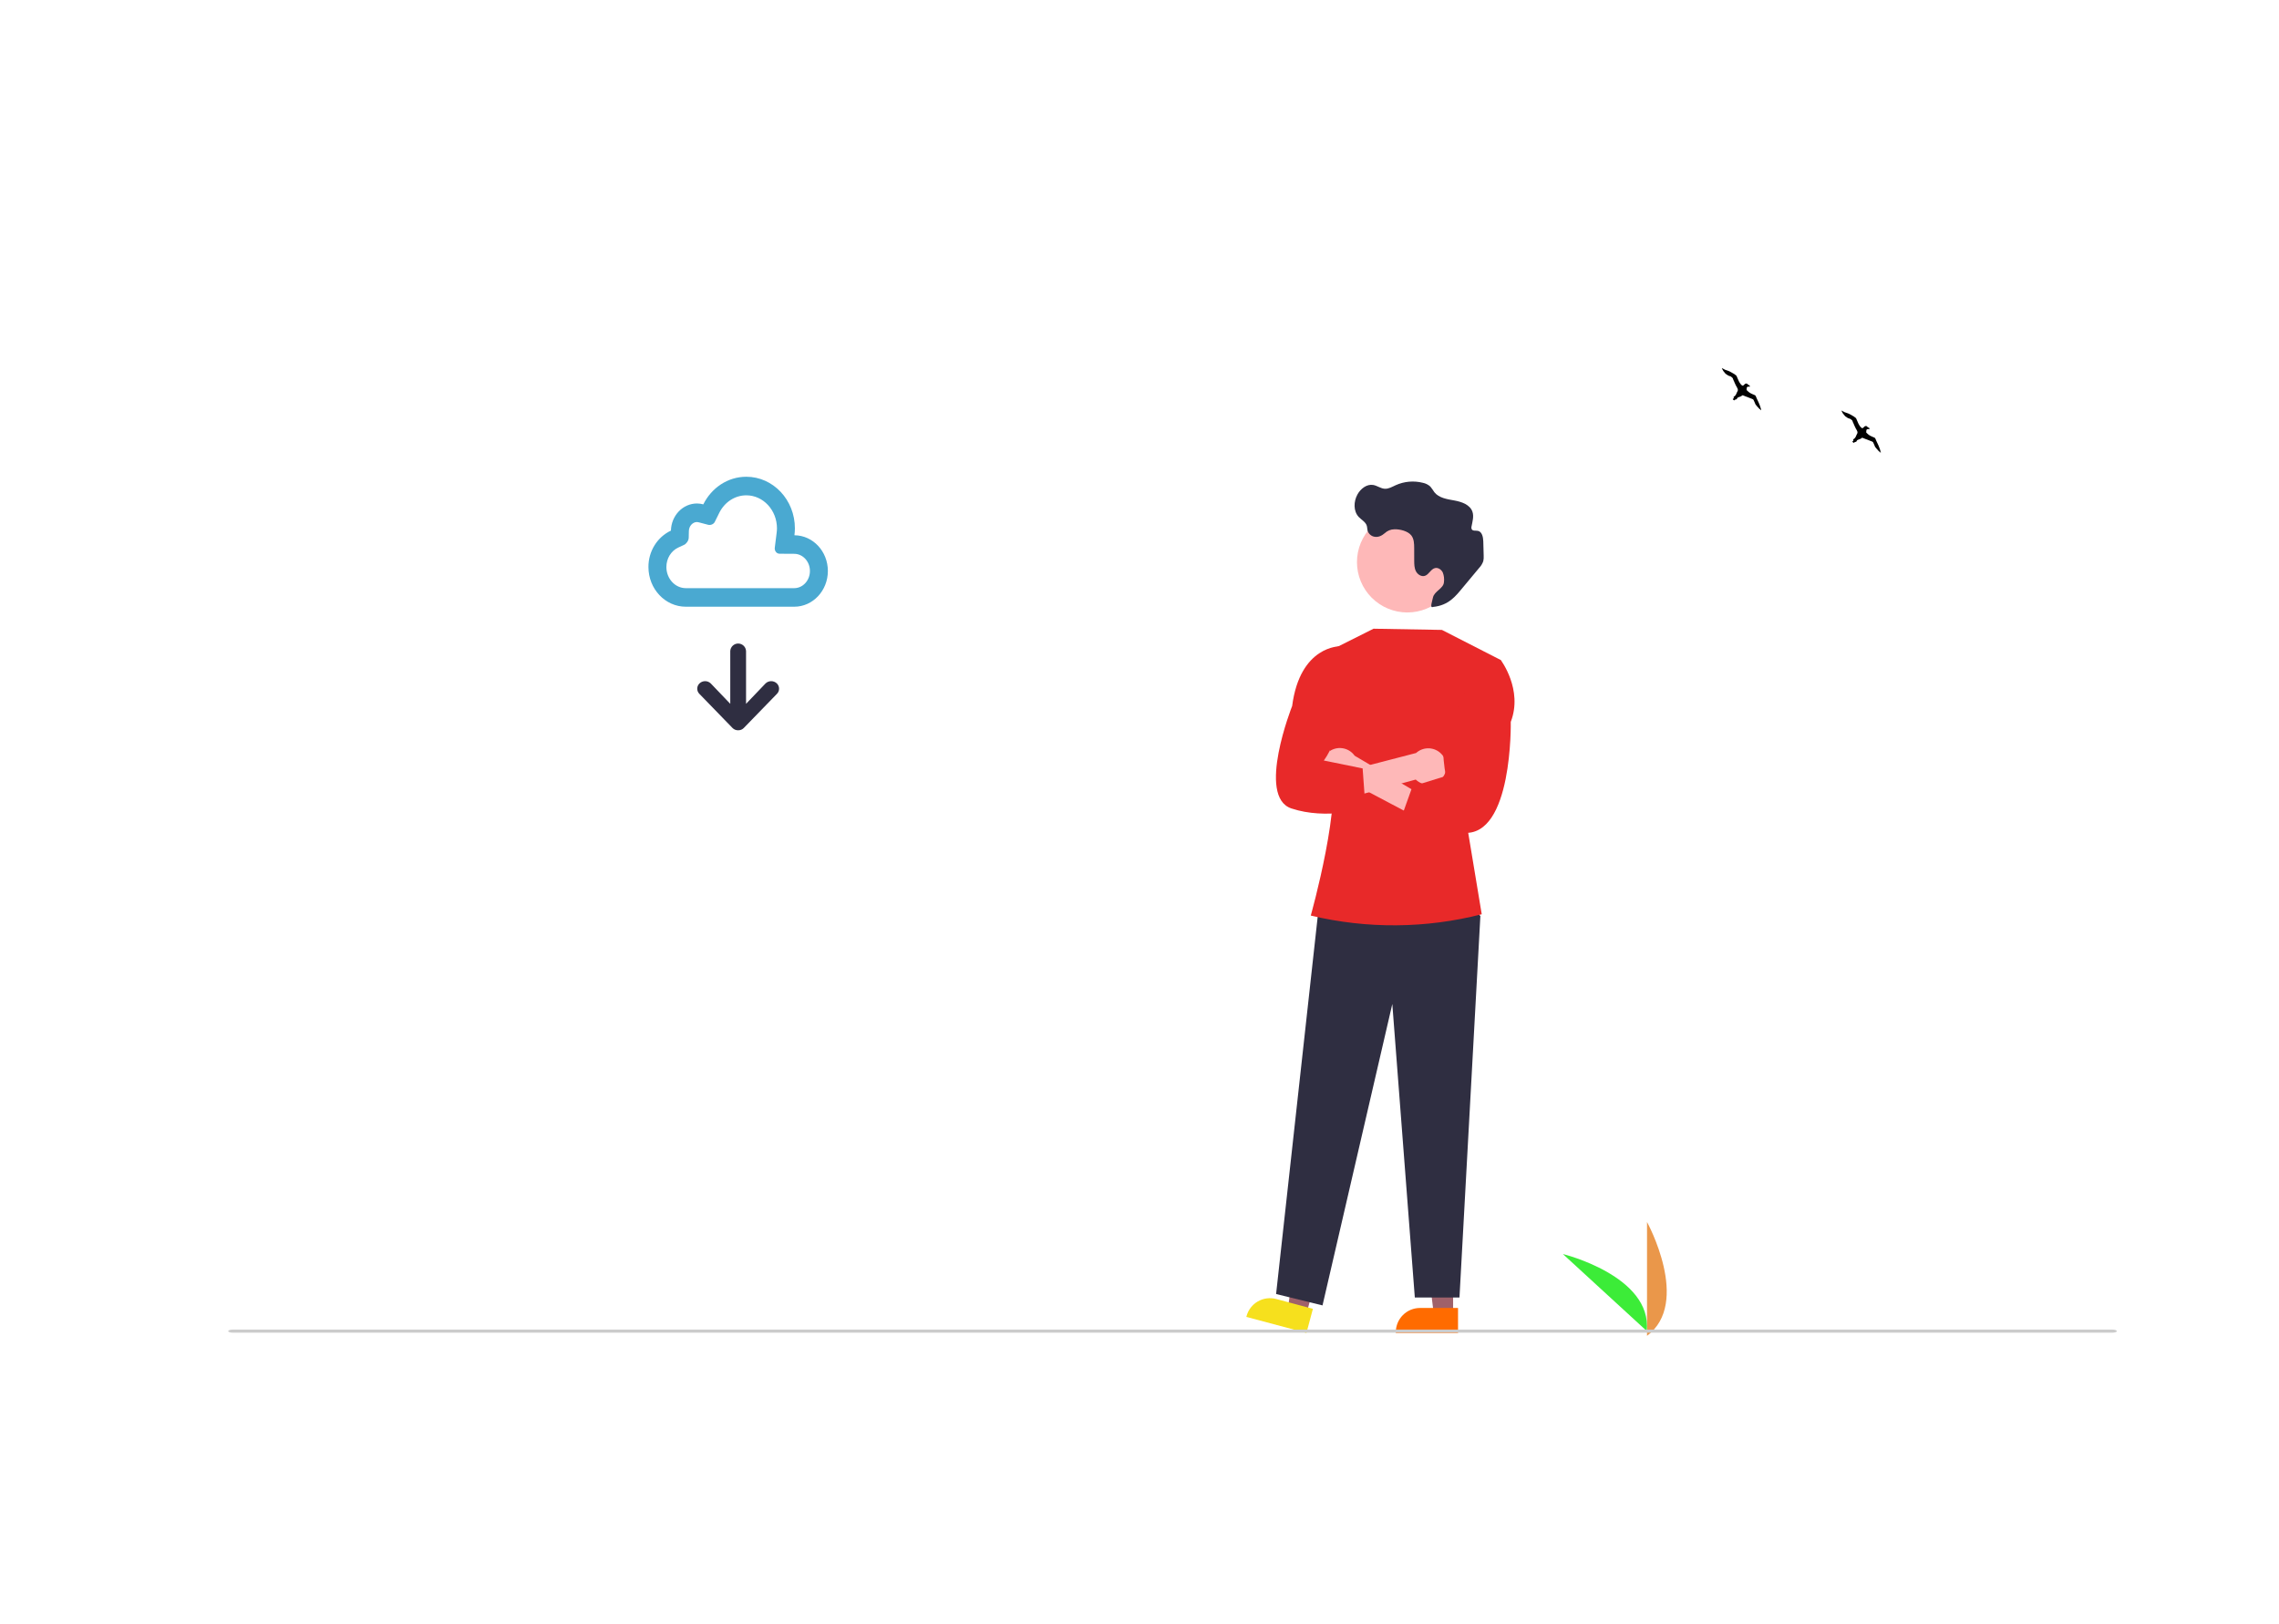 <svg width="1448" height="1032" viewBox="0 0 1448 1032" fill="none" xmlns="http://www.w3.org/2000/svg">
<g id="Desktop - 1" filter="url(#filter0_d_1_2)">
<rect width="1440" height="1024" transform="translate(4)" fill="white"/>
<path id="right-plant" d="M1046.46 844.985V772.645C1046.46 772.645 1074.65 823.931 1046.46 844.985Z" fill="#EA974A"/>
<g id="plant">
<path id="left-plant" d="M1046.29 841.921L993 793C993 793 1049.85 806.916 1046.29 841.921Z" fill="#3CEC38"/>
</g>
<path id="left-ankle" d="M923.258 831.281L910.998 831.28L905.166 783.992L923.26 783.993L923.258 831.281Z" fill="#9F616A"/>
<path id="left-shoe" d="M926.384 843.165L886.854 843.163V842.663C886.854 838.583 888.475 834.669 891.361 831.784C894.246 828.899 898.16 827.277 902.24 827.277L926.385 827.278L926.384 843.165Z" fill="#FF6B00"/>
<path id="right-ankle" d="M830.121 830.877L818.277 827.71L824.857 780.52L842.337 785.194L830.121 830.877Z" fill="#9F616A"/>
<path id="right-shoe" d="M830.072 843.165L791.883 832.953L792.012 832.47C793.066 828.528 795.643 825.166 799.176 823.124C802.709 821.082 806.908 820.526 810.851 821.58L834.176 827.817L830.072 843.165Z" fill="#F6E01D"/>
<path id="legs" d="M930.311 566.269L940.58 578.199L927.299 820.642H898.931L884.628 634.091L840.282 825.645L810.79 818.412L837.606 575.113L930.311 566.269Z" fill="#2F2E41"/>
<path id="chest-stomach" d="M844.462 409.744L872.708 395.577L916.145 396.34L953.524 415.468L932.257 521.681L941.444 577.061C905.936 586.116 868.761 586.422 833.109 577.952L832.825 577.885C832.825 577.885 853.938 502.968 844.95 480.106L844.462 409.744Z" fill="#E82929"/>
<path id="face" d="M926.177 353.136C926.146 344.659 922.752 336.54 916.742 330.563C910.731 324.585 902.593 321.236 894.116 321.252C885.639 321.268 877.514 324.646 871.525 330.646C865.536 336.646 862.173 344.777 862.173 353.254C862.173 361.732 865.536 369.863 871.525 375.863C877.514 381.863 885.639 385.241 894.116 385.257C902.593 385.272 910.731 381.924 916.742 375.946C922.752 369.969 926.146 361.85 926.177 353.373C926.178 353.294 926.178 353.215 926.177 353.136Z" fill="#FEB8B8"/>
<path id="hair" d="M879.845 334.85C881.502 333.29 883.685 332.409 885.962 332.382C889.381 332.271 894.504 333.485 896.684 336.265C898.436 338.499 898.52 341.572 898.527 344.411L898.545 352.247C898.551 354.565 898.579 356.983 899.632 359.048C900.685 361.113 903.103 362.682 905.312 361.978C907.932 361.142 909.084 357.66 911.762 357.034C913.773 356.564 915.838 358.033 916.717 359.902C917.46 361.839 917.706 363.931 917.433 365.988C917.18 370.091 911.295 371.719 910.462 375.744C909.98 378.073 908.293 382.718 910.462 381.744C920.462 380.744 924.851 374.903 929.428 369.405L939.751 357.004C940.93 355.773 941.835 354.307 942.409 352.701C942.665 351.577 942.757 350.422 942.682 349.271C942.626 346.189 942.542 343.107 942.431 340.026C942.334 337.335 941.657 333.939 939.021 333.386C937.65 333.098 935.835 333.6 935.111 332.401C934.839 331.8 934.795 331.121 934.986 330.49C935.568 327.414 936.55 324.196 935.538 321.233C934.011 316.765 928.753 314.932 924.107 314.089C919.461 313.246 914.245 312.521 911.329 308.807C910.549 307.574 909.702 306.384 908.793 305.242C907.455 304.026 905.812 303.197 904.038 302.844C898.271 301.384 892.179 301.925 886.758 304.377C884.511 305.403 882.253 306.784 879.788 306.628C877.227 306.465 875.04 304.663 872.511 304.225C868.428 303.516 864.524 306.576 862.511 310.199C860.018 314.689 859.789 320.837 863.312 324.574C865.069 326.438 867.691 327.719 868.421 330.175C868.718 331.175 868.649 332.252 868.912 333.261C869.218 334.265 869.802 335.163 870.596 335.85C871.39 336.537 872.362 336.986 873.4 337.144C875.897 337.551 878.01 336.407 879.845 334.85Z" fill="#2F2E41"/>
<path id="left-wrist" d="M840.563 487.185C841.171 488.746 842.114 490.155 843.326 491.313C844.537 492.471 845.988 493.349 847.575 493.885C849.162 494.422 850.848 494.604 852.514 494.418C854.179 494.233 855.783 493.684 857.214 492.812L914.567 523.13L916.424 509.158L860.695 476.296C859.069 473.99 856.655 472.36 853.908 471.715C851.162 471.071 848.274 471.456 845.793 472.798C843.311 474.141 841.408 476.346 840.444 478.998C839.481 481.649 839.523 484.562 840.563 487.185Z" fill="#FEB8B8"/>
<path id="right-wrist" d="M916.992 489.6C916.058 490.991 914.829 492.16 913.394 493.024C911.958 493.889 910.351 494.428 908.685 494.605C907.018 494.781 905.334 494.589 903.749 494.044C902.165 493.499 900.719 492.612 899.514 491.448L836.917 508.483L837.462 490.744L899.731 474.571C901.822 472.676 904.535 471.614 907.356 471.586C910.177 471.558 912.91 472.566 915.038 474.419C917.165 476.271 918.539 478.84 918.9 481.638C919.26 484.436 918.581 487.269 916.992 489.6Z" fill="#FEB8B8"/>
<path id="left-arm" d="M941.319 416.232L953.524 415.468C953.524 415.468 967.814 434.323 959.888 454.783C959.888 454.783 961.261 528.282 929.612 525.263C897.962 522.244 887.962 522.244 887.962 522.244L897.462 495.744L918.715 489.182C918.715 489.182 912.165 460.288 924.563 448.266L941.319 416.232Z" fill="#E82929"/>
<path id="right-arm" d="M853.187 415.587L851.462 406.744C851.462 406.744 826.022 406.146 820.992 444.695C820.992 444.695 798.115 502.388 820.539 509.816C842.962 517.244 867.627 509.816 867.627 509.816L865.769 484.374L841.097 479.339C841.097 479.339 853.842 462.849 846.902 448.547L853.187 415.587Z" fill="#E82929"/>
<path id="land" d="M1341.87 843H148.133C147.302 843 146.505 842.895 145.918 842.707C145.33 842.52 145 842.265 145 842C145 841.735 145.33 841.48 145.918 841.293C146.505 841.105 147.302 841 148.133 841H1341.87C1342.7 841 1343.49 841.105 1344.08 841.293C1344.67 841.48 1345 841.735 1345 842C1345 842.265 1344.67 842.52 1344.08 842.707C1343.49 842.895 1342.7 843 1341.87 843Z" fill="#CBCBCB"/>
<g id="download">
<path id="cloud" d="M474.182 310.8C484.921 310.8 493.659 320.228 493.659 331.81C493.659 332.612 493.59 333.521 493.448 334.666L492.274 344.07C492.028 346.029 493.334 347.905 495.283 347.923L504.688 347.982C510.149 348.017 514.6 352.908 514.6 358.885C514.6 364.903 510.126 369.8 504.625 369.8H435.752C428.941 369.8 423.4 363.77 423.4 356.36C423.4 350.973 426.359 346.123 430.942 343.999L434.652 342.282C435.963 341.675 437.548 339.739 437.593 337.71L437.685 333.497C437.753 330.341 440.084 327.774 442.872 327.774C443.054 327.774 443.407 327.81 444.052 327.981L449.974 329.538C451.484 329.934 453.428 329.149 454.135 327.715L457.002 321.927C460.411 315.066 466.994 310.8 474.182 310.8ZM474.182 299C462.32 299 452.032 306.121 446.862 316.547C445.561 316.187 444.223 315.996 442.877 315.98C433.831 315.98 426.501 323.674 426.29 333.232C422.007 335.25 418.379 338.507 415.844 342.61C413.308 346.714 411.973 351.489 412 356.36C412 370.302 422.631 381.6 435.752 381.6H504.625C516.43 381.6 526 371.428 526 358.885C526 346.389 516.499 336.259 504.751 336.182C504.928 334.748 505.053 333.297 505.053 331.81C505.059 313.691 491.236 299 474.182 299Z" fill="#4AA9D1"/>
<path id="down-arrow" d="M493.536 437.085L472.536 458.715C472.079 459.175 471.533 459.538 470.931 459.78C470.33 460.023 469.685 460.14 469.036 460.125H468.966C468.316 460.139 467.67 460.022 467.067 459.779C466.464 459.537 465.916 459.175 465.456 458.715L444.466 437.085C444.397 437.005 444.317 436.935 444.246 436.865C443.409 435.966 442.961 434.772 443.003 433.544C443.044 432.317 443.57 431.155 444.466 430.315C445.425 429.414 446.691 428.912 448.006 428.912C449.322 428.912 450.588 429.414 451.547 430.315L463.986 443.315V409.795C464.044 408.504 464.598 407.285 465.532 406.392C466.466 405.498 467.709 405 469.001 405C470.294 405 471.536 405.498 472.471 406.392C473.405 407.285 473.958 408.504 474.016 409.795V443.315L486.446 430.315C487.407 429.414 488.674 428.912 489.991 428.912C491.308 428.912 492.576 429.414 493.536 430.315C493.607 430.385 493.676 430.455 493.756 430.535C494.592 431.435 495.038 432.628 494.996 433.855C494.955 435.082 494.43 436.243 493.536 437.085Z" fill="#2F2E41"/>
</g>
<g id="Group 1">
<path id="crow2" d="M1194.96 283.429C1194.67 282.315 1194.47 281.411 1194.02 280.374C1193.59 279.384 1193.24 278.343 1192.72 277.405C1192.32 276.703 1192.05 275.905 1191.72 275.15C1191.54 274.744 1191.38 274.325 1190.98 274.153C1190.63 274.002 1190.28 273.85 1189.93 273.697C1189.76 273.606 1189.59 273.53 1189.41 273.471C1189.28 273.413 1189.15 273.356 1189.02 273.299C1188.32 272.992 1187.65 272.62 1187.04 272.107C1186.64 271.781 1186.28 271.413 1185.9 271.066C1185.74 270.918 1185.67 270.752 1185.74 270.497C1185.79 270.318 1185.78 270.113 1185.79 269.92C1185.82 269.693 1185.83 269.462 1185.87 269.241C1185.89 269.15 1185.98 269.056 1186.05 269.011C1186.23 268.901 1186.43 268.828 1186.62 268.723C1186.92 268.55 1187.05 268.569 1187.31 268.833C1187.37 268.889 1187.47 268.962 1187.52 268.937C1187.71 268.837 1187.75 268.617 1187.75 268.387C1187.75 268.377 1187.75 268.367 1187.75 268.357C1187.76 268.242 1187.73 268.123 1187.66 268.037L1187.54 267.895C1187.49 267.831 1187.42 267.794 1187.35 267.784C1187.29 267.759 1187.24 267.735 1187.18 267.729C1187.14 267.725 1187.1 267.719 1187.07 267.713L1187.01 267.684C1186.97 267.666 1186.93 267.661 1186.89 267.666C1186.88 267.663 1186.87 267.66 1186.86 267.657C1186.84 267.642 1186.81 267.63 1186.79 267.622C1186.65 267.55 1186.54 267.432 1186.46 267.234C1186.41 267.116 1186.32 266.994 1186.22 266.946C1185.69 266.693 1185.16 266.681 1184.67 267.038C1184.41 267.223 1184.19 267.479 1183.97 267.717C1183.55 268.154 1183.12 268.239 1182.75 267.902C1182.44 267.622 1182.11 267.345 1181.86 266.995C1181.46 266.433 1181.07 265.845 1180.76 265.207C1180.26 264.17 1179.84 263.083 1179.38 262.019C1179.32 261.897 1179.26 261.757 1179.17 261.685C1178.73 261.333 1178.3 260.962 1177.83 260.672C1177.17 260.258 1176.45 259.956 1175.8 259.519C1175.08 259.035 1174.29 258.789 1173.52 258.49C1173.03 258.302 1172.52 258.211 1172.04 257.994C1171.4 257.705 1170.8 257.335 1170.18 257H1170C1170.03 257.069 1170.05 257.14 1170.09 257.205C1170.18 257.374 1170.27 257.537 1170.36 257.709C1170.42 257.827 1170.46 257.959 1170.52 258.079C1170.55 258.148 1170.61 258.199 1170.65 258.267C1170.85 258.66 1171.04 259.071 1171.39 259.323C1171.43 259.35 1171.44 259.423 1171.48 259.463C1171.68 259.712 1171.89 259.956 1172.09 260.205C1172.18 260.307 1172.24 260.443 1172.34 260.517C1172.58 260.703 1172.84 260.867 1173.1 261.029C1173.18 261.086 1173.37 261.095 1173.37 261.151C1173.41 261.451 1173.66 261.419 1173.78 261.471C1174.16 261.637 1174.48 261.964 1174.92 262.001C1175.21 262.026 1175.49 262.198 1175.77 262.318C1175.86 262.358 1175.94 262.438 1176.03 262.509C1176.24 262.699 1176.45 262.93 1176.68 263.076C1176.87 263.19 1176.94 263.358 1177.01 263.559C1177.07 263.733 1177.13 263.907 1177.19 264.08C1177.22 264.15 1177.25 264.218 1177.27 264.288C1177.31 264.412 1177.34 264.546 1177.4 264.659C1177.47 264.792 1177.57 264.897 1177.63 265.034C1177.79 265.394 1177.91 265.77 1178.07 266.13C1178.09 266.175 1178.11 266.22 1178.13 266.265C1178.19 266.507 1178.29 266.726 1178.43 266.907C1178.47 266.978 1178.5 267.05 1178.54 267.121C1178.63 267.333 1178.68 267.612 1178.82 267.757C1179.09 268.03 1179.06 268.523 1179.4 268.738C1179.51 268.803 1179.51 269.072 1179.58 269.238C1179.61 269.312 1179.69 269.362 1179.74 269.423C1179.76 269.505 1179.8 269.573 1179.83 269.645C1179.91 269.801 1179.99 269.954 1180.05 270.118C1180.1 270.248 1180.11 270.399 1180.16 270.529C1180.22 270.681 1180.17 271.236 1180.09 271.379C1179.89 271.771 1179.66 272.154 1179.5 272.576C1179.09 273.695 1178.57 274.678 1177.57 275.157C1177.51 275.183 1177.45 275.304 1177.46 275.369C1177.49 275.619 1177.55 275.863 1177.6 276.112C1177.36 276.278 1177.14 276.439 1176.92 276.598C1177.16 277.204 1177.16 277.204 1177.41 277.056C1177.53 277.204 1177.64 277.338 1177.77 277.5C1177.93 277.386 1178.13 277.297 1178.27 277.143C1178.29 277.122 1178.31 277.103 1178.33 277.085C1178.43 277.033 1178.52 276.975 1178.62 276.911C1178.76 276.859 1178.91 276.842 1179.06 276.83C1179.29 276.814 1179.49 276.751 1179.58 276.453C1179.72 276.035 1179.96 275.714 1180.33 275.567C1180.73 275.408 1181.12 275.24 1181.53 275.119C1182.02 274.971 1182.49 274.774 1182.87 274.368C1183.06 274.166 1183.26 274.204 1183.45 274.272C1184.07 274.501 1184.67 274.771 1185.29 275.013C1185.63 275.149 1185.98 275.25 1186.33 275.383C1186.75 275.546 1187.17 275.729 1187.59 275.897C1187.71 275.946 1187.84 275.96 1187.96 276.012C1188.14 276.089 1188.31 276.222 1188.49 276.266C1188.94 276.376 1189.38 276.543 1189.79 276.799C1189.95 276.901 1190.1 277.088 1190.19 277.278C1190.41 277.711 1190.6 278.169 1190.8 278.62C1190.99 279.062 1191.17 279.511 1191.36 279.95C1191.42 280.076 1191.51 280.179 1191.6 280.286C1191.68 280.39 1191.77 280.483 1191.85 280.584C1191.98 280.731 1192.1 280.883 1192.22 281.029C1192.26 281.077 1192.34 281.101 1192.36 281.156C1192.47 281.428 1192.6 281.641 1192.86 281.737C1192.96 281.775 1193.04 281.921 1193.12 282.024C1193.19 282.12 1193.25 282.239 1193.33 282.322C1193.63 282.619 1193.94 282.905 1194.24 283.186C1194.24 283.198 1194.24 283.152 1194.25 283.085C1194.38 283.399 1194.36 283.05 1194.42 283.036C1194.48 283.35 1194.61 283.594 1194.86 283.705C1195.04 283.754 1194.99 283.599 1195 283.492C1194.98 283.472 1194.97 283.452 1194.96 283.429Z" fill="black"/>
<path id="crow1" d="M1118.96 256.429C1118.67 255.315 1118.47 254.411 1118.02 253.374C1117.59 252.384 1117.24 251.343 1116.72 250.405C1116.32 249.703 1116.05 248.905 1115.72 248.15C1115.54 247.744 1115.38 247.325 1114.98 247.153C1114.63 247.002 1114.28 246.85 1113.93 246.697C1113.76 246.606 1113.59 246.53 1113.41 246.471C1113.28 246.413 1113.15 246.356 1113.02 246.299C1112.32 245.992 1111.65 245.62 1111.04 245.107C1110.64 244.781 1110.28 244.413 1109.9 244.066C1109.74 243.918 1109.67 243.752 1109.74 243.497C1109.79 243.318 1109.78 243.113 1109.79 242.92C1109.82 242.693 1109.83 242.462 1109.87 242.241C1109.89 242.15 1109.98 242.056 1110.05 242.011C1110.23 241.901 1110.43 241.828 1110.62 241.723C1110.92 241.55 1111.05 241.569 1111.31 241.833C1111.37 241.889 1111.47 241.962 1111.52 241.937C1111.71 241.837 1111.75 241.617 1111.75 241.387C1111.75 241.377 1111.75 241.367 1111.75 241.357C1111.76 241.242 1111.73 241.123 1111.66 241.037L1111.54 240.895C1111.49 240.831 1111.42 240.794 1111.35 240.784C1111.29 240.759 1111.24 240.735 1111.18 240.729C1111.14 240.725 1111.1 240.719 1111.07 240.713L1111.01 240.684C1110.97 240.666 1110.93 240.661 1110.89 240.666C1110.88 240.663 1110.87 240.66 1110.86 240.657C1110.84 240.642 1110.81 240.63 1110.79 240.622C1110.65 240.55 1110.54 240.432 1110.46 240.234C1110.41 240.116 1110.32 239.994 1110.22 239.946C1109.69 239.693 1109.16 239.681 1108.67 240.038C1108.41 240.223 1108.19 240.479 1107.97 240.717C1107.55 241.154 1107.12 241.239 1106.75 240.902C1106.44 240.622 1106.11 240.345 1105.86 239.995C1105.46 239.433 1105.07 238.845 1104.76 238.207C1104.26 237.17 1103.84 236.083 1103.38 235.019C1103.32 234.897 1103.26 234.757 1103.17 234.685C1102.73 234.333 1102.3 233.962 1101.83 233.672C1101.17 233.258 1100.45 232.956 1099.8 232.519C1099.08 232.035 1098.29 231.789 1097.52 231.49C1097.03 231.302 1096.52 231.211 1096.04 230.994C1095.4 230.705 1094.8 230.335 1094.18 230H1094C1094.03 230.069 1094.05 230.14 1094.09 230.205C1094.18 230.374 1094.27 230.537 1094.36 230.709C1094.42 230.827 1094.46 230.959 1094.52 231.079C1094.55 231.148 1094.61 231.199 1094.65 231.267C1094.85 231.66 1095.04 232.071 1095.39 232.323C1095.43 232.35 1095.44 232.423 1095.48 232.463C1095.68 232.712 1095.89 232.956 1096.09 233.205C1096.18 233.307 1096.24 233.443 1096.34 233.517C1096.58 233.703 1096.84 233.867 1097.1 234.029C1097.18 234.086 1097.37 234.095 1097.37 234.151C1097.41 234.451 1097.66 234.419 1097.78 234.471C1098.16 234.637 1098.48 234.964 1098.92 235.001C1099.21 235.026 1099.49 235.198 1099.77 235.318C1099.86 235.358 1099.94 235.438 1100.03 235.509C1100.24 235.699 1100.45 235.93 1100.68 236.076C1100.87 236.19 1100.94 236.358 1101.01 236.559C1101.07 236.733 1101.13 236.907 1101.19 237.08C1101.22 237.15 1101.25 237.218 1101.27 237.288C1101.31 237.412 1101.34 237.546 1101.4 237.659C1101.47 237.792 1101.57 237.897 1101.63 238.034C1101.79 238.394 1101.91 238.77 1102.07 239.13C1102.09 239.175 1102.11 239.22 1102.13 239.265C1102.19 239.507 1102.29 239.726 1102.43 239.907C1102.47 239.978 1102.5 240.05 1102.54 240.121C1102.63 240.333 1102.68 240.612 1102.82 240.757C1103.09 241.03 1103.06 241.523 1103.4 241.738C1103.51 241.803 1103.51 242.072 1103.58 242.238C1103.61 242.312 1103.69 242.362 1103.74 242.423C1103.76 242.505 1103.8 242.573 1103.83 242.645C1103.91 242.801 1103.99 242.954 1104.05 243.118C1104.1 243.248 1104.11 243.399 1104.16 243.529C1104.22 243.681 1104.17 244.236 1104.09 244.379C1103.89 244.771 1103.66 245.154 1103.5 245.576C1103.09 246.695 1102.57 247.678 1101.57 248.157C1101.51 248.183 1101.45 248.304 1101.46 248.369C1101.49 248.619 1101.55 248.863 1101.6 249.112C1101.36 249.278 1101.14 249.439 1100.92 249.598C1101.16 250.204 1101.16 250.204 1101.41 250.056C1101.53 250.204 1101.64 250.338 1101.77 250.5C1101.93 250.386 1102.13 250.297 1102.27 250.143C1102.29 250.122 1102.31 250.103 1102.33 250.085C1102.43 250.033 1102.52 249.975 1102.62 249.911C1102.76 249.859 1102.91 249.842 1103.06 249.83C1103.29 249.814 1103.49 249.751 1103.58 249.453C1103.72 249.035 1103.96 248.714 1104.33 248.567C1104.73 248.408 1105.12 248.24 1105.53 248.119C1106.02 247.971 1106.49 247.774 1106.87 247.368C1107.06 247.166 1107.26 247.204 1107.45 247.272C1108.07 247.501 1108.67 247.771 1109.29 248.013C1109.63 248.149 1109.98 248.25 1110.33 248.383C1110.75 248.546 1111.17 248.729 1111.59 248.897C1111.71 248.946 1111.84 248.96 1111.96 249.012C1112.14 249.089 1112.31 249.222 1112.49 249.266C1112.94 249.376 1113.38 249.543 1113.79 249.799C1113.95 249.901 1114.1 250.088 1114.19 250.278C1114.41 250.711 1114.6 251.169 1114.8 251.62C1114.99 252.062 1115.17 252.511 1115.36 252.95C1115.42 253.076 1115.51 253.179 1115.6 253.286C1115.68 253.39 1115.77 253.483 1115.85 253.584C1115.98 253.731 1116.1 253.883 1116.22 254.029C1116.26 254.077 1116.34 254.101 1116.36 254.156C1116.47 254.428 1116.6 254.641 1116.86 254.737C1116.96 254.775 1117.04 254.921 1117.12 255.024C1117.19 255.12 1117.25 255.239 1117.33 255.322C1117.63 255.619 1117.94 255.905 1118.24 256.186C1118.24 256.198 1118.24 256.152 1118.25 256.085C1118.38 256.399 1118.36 256.05 1118.42 256.036C1118.48 256.35 1118.61 256.594 1118.86 256.705C1119.04 256.754 1118.99 256.599 1119 256.492C1118.98 256.472 1118.97 256.452 1118.96 256.429Z" fill="black"/>
</g>
</g>
<defs>
<filter id="filter0_d_1_2" x="0" y="0" width="1448" height="1032" filterUnits="userSpaceOnUse" color-interpolation-filters="sRGB">
<feFlood flood-opacity="0" result="BackgroundImageFix"/>
<feColorMatrix in="SourceAlpha" type="matrix" values="0 0 0 0 0 0 0 0 0 0 0 0 0 0 0 0 0 0 127 0" result="hardAlpha"/>
<feOffset dy="4"/>
<feGaussianBlur stdDeviation="2"/>
<feComposite in2="hardAlpha" operator="out"/>
<feColorMatrix type="matrix" values="0 0 0 0 0 0 0 0 0 0 0 0 0 0 0 0 0 0 0.25 0"/>
<feBlend mode="normal" in2="BackgroundImageFix" result="effect1_dropShadow_1_2"/>
<feBlend mode="normal" in="SourceGraphic" in2="effect1_dropShadow_1_2" result="shape"/>
</filter>
</defs>
</svg>
